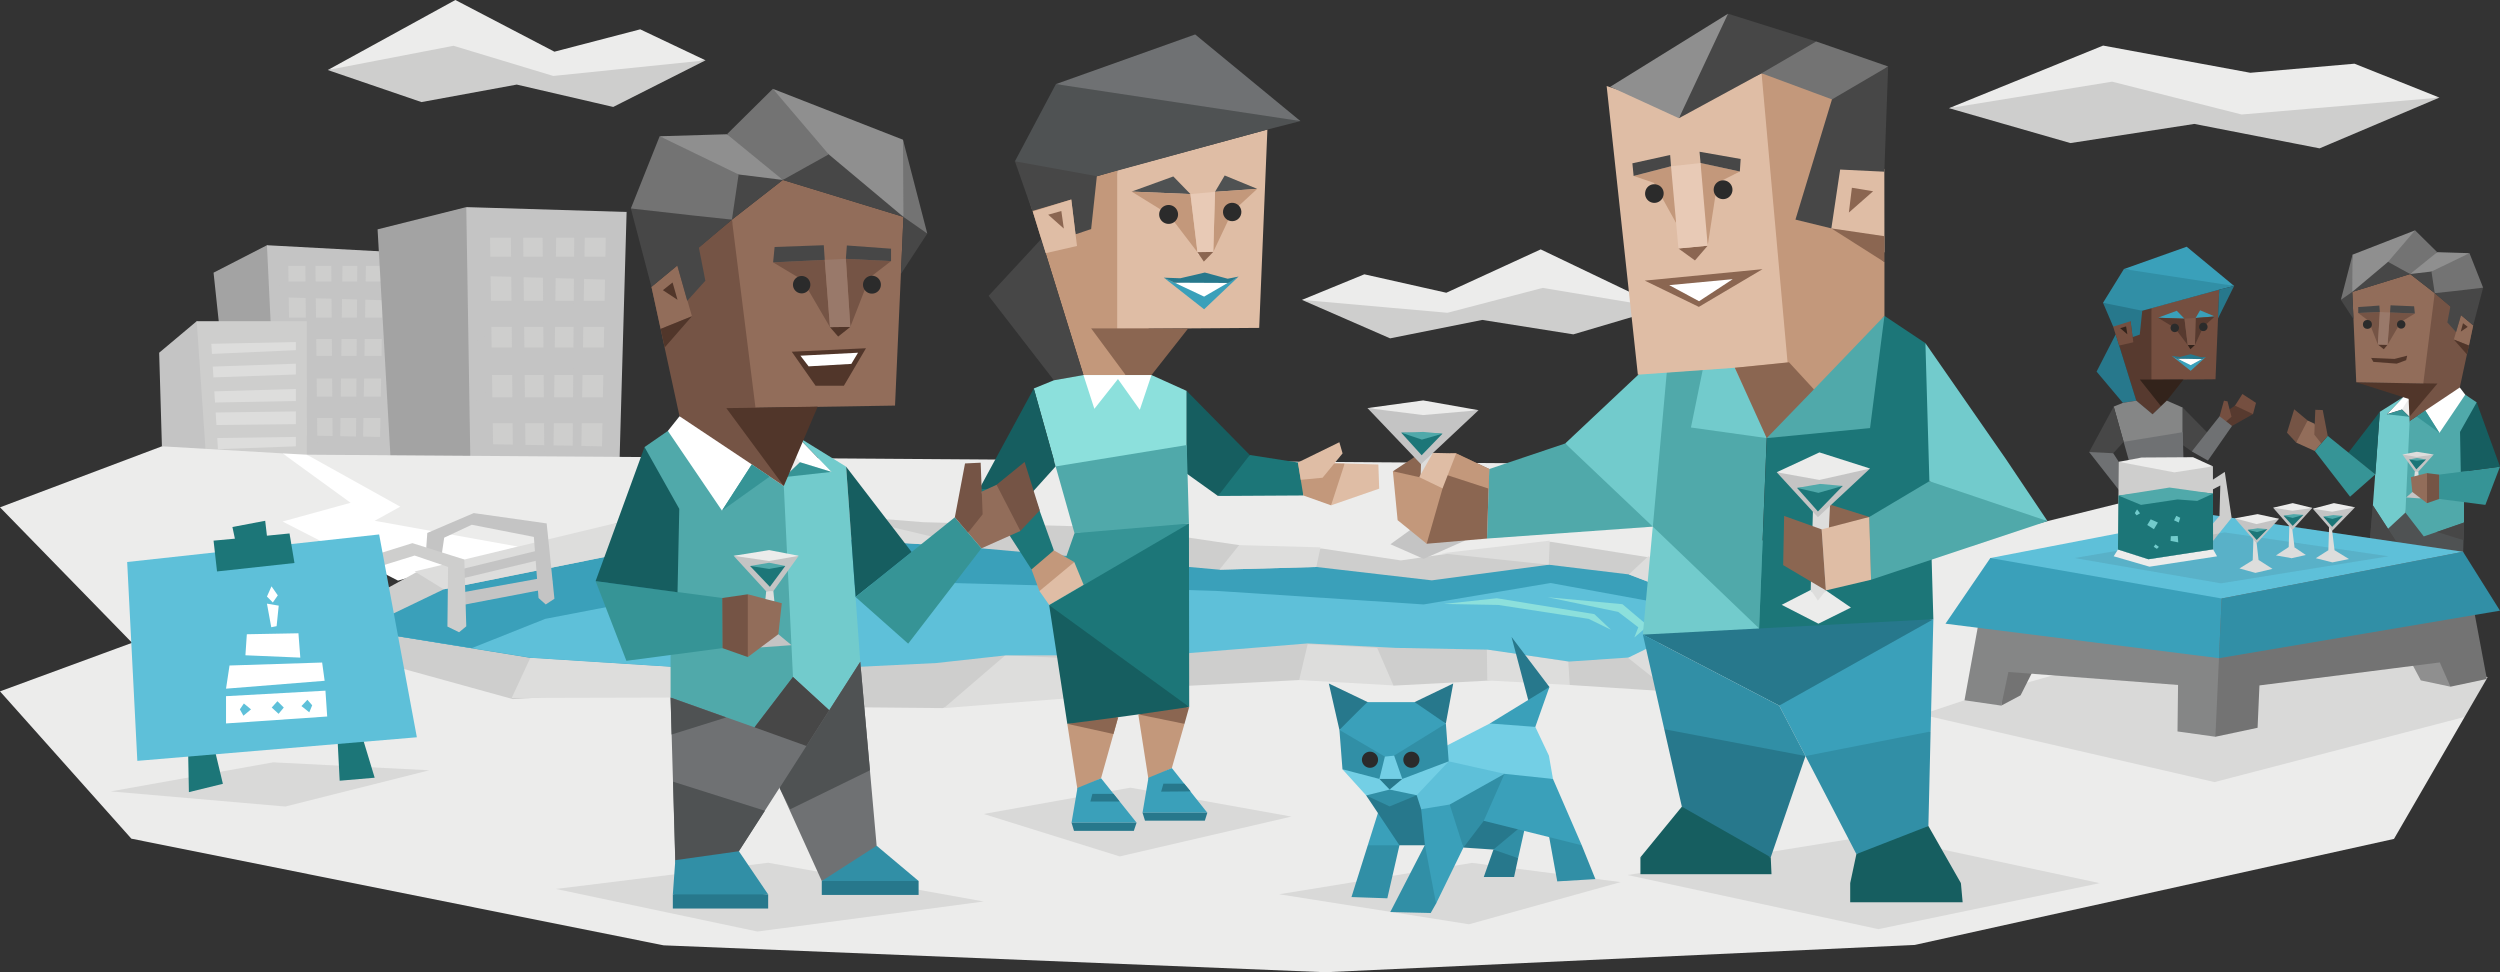 <svg xmlns="http://www.w3.org/2000/svg" viewBox="0 0 900 350"><rect x="0" y="0" width="900" height="350" fill="#333333" stroke="none"/><defs><style>.cls-1{fill:#a3a3a3;}.cls-2{fill:#c4c4c4;}.cls-3{fill:#cececd;}.cls-4{fill:#dddddc;}.cls-5{fill:#ececeb;}.cls-6{fill:#fff;}.cls-7{fill:#3aa0ba;}.cls-8{fill:#5ec0d9;}.cls-9{fill:#8ce0dc;}.cls-10,.cls-16{fill:#2b2b2b;}.cls-10{opacity:0.1;}.cls-11{fill:#737373;}.cls-12{fill:#8f8f8f;}.cls-13{fill:#27788c;}.cls-14{fill:#318fa6;}.cls-15{fill:#73cfe5;}.cls-17{fill:#1c7678;}.cls-18{fill:#754f40;}.cls-19{fill:#573a2f;}.cls-20{fill:#369496;}.cls-21{fill:#7f5a4b;}.cls-22{fill:#33231b;}.cls-23{fill:#858686;}.cls-24{fill:#474747;}.cls-25{fill:#165e60;}.cls-26{fill:#6f7173;}.cls-27{fill:#c3987b;}.cls-28{fill:#8b6651;}.cls-29{fill:#926d5a;}.cls-30{fill:#101210;}.cls-31{fill:#4f5253;}.cls-32{fill:#50a9aa;}.cls-33{fill:#755445;}.cls-34{fill:#51362a;}.cls-35{fill:#99796a;}.cls-36{fill:#72cbcc;}.cls-37{fill:#dfbda5;}.cls-38{fill:#e8cab6;}</style></defs><title>sentinels_Consul_ESFJ_introduction</title><g id="illustration_copy" data-name="illustration copy"><g id="building_copy" data-name="building copy"><polygon class="cls-1" points="110.46 99.27 96.1 88.28 76.88 98.16 84.71 171.75 124.08 160.94 110.46 99.27"/><polygon class="cls-2" points="96.1 88.28 100.01 169.88 144.09 171.75 149 91.14 96.1 88.28"/><polygon class="cls-3" points="103.78 95.72 137.92 95.72 136.83 157.3 104.66 156.67 103.78 95.72"/><polygon class="cls-2" points="100.56 101.33 141.07 101.33 141.07 108.18 101.24 107.03 101.52 114.35 139.56 114.35 139.16 122.05 102.34 122.05 102.06 128.13 139.56 128.13 138.74 136.24 102.61 136.24 102.47 142.81 139.16 142.81 137.92 150.47 99.73 150.47 100.56 101.33"/><path class="cls-2" d="M109.9,92.75l.61,66.63h3.74l-.72-66.67h5.71l.51,66.67,2.72-.56.85-65.29h5.32l-.49,65.85s2.54.42,2.54,0,1.11-67.63,1.11-67.63l-21.9-1.36Z"/><polygon class="cls-1" points="186.45 102.49 167.86 74.56 135.93 82.57 140.94 170.97 176.42 174.52 186.45 102.49"/><polygon class="cls-2" points="169.49 175.95 167.86 74.56 225.58 76.31 222.82 173.36 169.49 175.95"/><polygon class="cls-2" points="90.36 133.66 70.82 115.63 57.3 126.98 58.29 160.67 83.68 178.72 90.36 133.66"/><polygon class="cls-3" points="67.67 171.75 73.97 161.59 70.82 115.63 110.46 115.63 110.46 163.69 67.67 171.75"/><polygon class="cls-3" points="176.42 85.58 218.07 85.58 216.73 160.68 177.5 159.92 176.42 85.58"/><polygon class="cls-2" points="172.49 92.42 221.91 92.42 221.91 100.77 173.33 99.36 173.66 108.3 220.07 108.3 219.57 117.68 174.66 117.68 174.33 125.1 220.07 125.1 219.07 134.99 175 134.99 174.83 143.01 219.57 143.01 218.07 152.35 171.49 152.35 172.49 92.42"/><path class="cls-2" d="M183.89,82l.75,81.27h4.55l-.88-81.32h7l.63,81.32,3.31-.68,1-79.63h6.49l-.59,80.31s3.1.51,3.1,0,1.35-82.48,1.35-82.48l-26.71-1.67Z"/><polygon class="cls-4" points="76.08 123.77 106.51 123.13 106.51 160.68 78.46 161.7 76.08 123.77"/><polygon class="cls-3" points="73.83 127.52 107.38 126.02 107.38 130.9 75.08 132.03 75.45 135.91 107.38 134.78 107.38 140 76.08 140.92 76.08 144.93 107.38 144.34 107.38 148.1 76.88 148.51 76.88 153.02 106.88 152.69 107.38 157.28 75.87 157.72 73.33 127.27 73.83 127.52"/></g><g id="background_copy" data-name="background copy"><polygon class="cls-5" points="47.29 301.92 238.9 340.32 477.11 350 689.31 340.18 861.83 302.01 895.53 243.83 842.71 224.53 804.58 226.54 763.7 181 724.46 190.74 484.1 229.62 214.68 235.34 199.84 235.34 122.54 233.55 47.55 231.41 0 248.89 47.29 301.92"/><polygon class="cls-5" points="129.25 180.17 110.46 163.69 629.83 167.38 622.5 211.08 223.63 187.84 187.7 199.64 130.14 189.72 129.25 180.17"/><polygon class="cls-5" points="0 182.64 47.55 231.41 75.27 211.88 115.84 194.54 128.53 186.32 133.43 182.74 101.72 163.22 58.29 160.67 0 182.64"/><g id="_2178683808064" data-name=" 2178683808064"><polygon class="cls-3" points="117.99 25.21 151.72 36.75 186.03 30.45 220.76 38.5 253.99 21.72 198.41 22.56 162.68 12.46 117.99 25.21"/><polygon class="cls-5" points="117.99 25.21 163.26 16.48 199.17 27.34 253.99 21.72 230.47 10.56 199.59 18.61 163.93 0 117.99 25.21"/></g><g id="_2178683808064-2" data-name=" 2178683808064"><polygon class="cls-3" points="598.63 110.84 566.4 120.37 533.62 115.17 500.44 121.81 468.7 107.96 521.79 108.65 555.93 100.31 598.63 110.84"/><polygon class="cls-5" points="598.63 110.84 555.37 103.64 521.07 112.6 468.7 107.96 491.16 98.75 520.67 105.39 554.65 89.78 598.63 110.84"/></g><g id="_2178683808704" data-name=" 2178683808704"><polygon class="cls-3" points="701.64 38.94 745.35 51.51 789.96 44.61 835.05 53.41 878.19 35.13 805.93 36.05 759.62 25.03 701.64 38.94"/><polygon class="cls-5" points="701.64 38.94 760.35 29.4 806.99 41.22 878.19 35.13 847.62 22.93 810.12 26.2 757.12 16.41 701.64 38.94"/></g><polygon class="cls-6" points="101.72 163.22 126.22 181 101.72 187.75 143.28 209.02 186.45 196.78 134.88 187.48 144.09 182.4 110.46 163.69 101.72 163.22"/><polygon class="cls-3" points="114.72 225.34 122.67 234.55 184.6 251.68 241.23 248.33 262.63 254.21 339.27 254.92 384.62 243.28 415.82 247.51 467.69 244.82 496.23 241.85 501.65 246.83 535.44 245.04 558.96 241.66 565.1 246.59 601.41 248.97 625.8 227.26 628.97 213.63 593.76 200.68 558.28 195.05 519.31 199.6 504.3 201.75 475.79 197.46 447.97 199.07 446.08 196.24 404.82 190.13 392.76 189.59 332.34 187.99 302.05 185.57 224.02 188.25 149.66 206.13 114.72 225.34"/><polygon class="cls-7" points="618.12 226 614.1 227.61 591.97 231.72 564.44 234.63 539.54 227.04 502.79 226.26 471.07 224.65 420.95 224.22 357.91 228.33 336.46 229.34 270.64 241.91 190.92 236.82 135.86 227.88 129.25 226.81 159.73 212.15 232.3 197.58 292.53 193.29 353.31 197.4 438.99 205.09 473.87 204.11 515.43 208.93 557.52 203.3 586.39 206.79 609.09 215.46 618.12 226"/><polygon class="cls-4" points="223.63 187.84 149.27 205.72 159.73 212.15 232.3 197.58 223.63 187.84"/><polygon class="cls-4" points="190.92 236.82 184.21 251.27 241.43 251.12 262.24 253.8 270.64 241.91 190.92 236.82"/><polygon class="cls-4" points="361.89 235.92 339.78 254.92 387.63 251.12 415.42 247.09 418.01 238.51 361.89 235.92"/><polygon class="cls-4" points="470.76 231.9 467.69 244.82 501.63 246.75 495.78 233.24 470.76 231.9"/><polygon class="cls-4" points="564.58 238.16 535.27 233.78 535.42 244.96 565.1 246.59 564.58 238.16"/><polygon class="cls-4" points="603.1 228.46 585.8 236.6 601.41 248.97 636.53 229.76 603.1 228.46"/><polygon class="cls-4" points="593.36 200.26 586.39 206.79 609.09 215.46 628.58 213.22 593.36 200.26"/><path class="cls-4" d="M518.91,199.19l39-4.56-.36,8.67Z"/><polygon class="cls-4" points="446.08 196.24 438.99 205.09 473.87 204.11 475.39 197.05 446.08 196.24"/><polygon class="cls-8" points="614.4 227.61 603.1 228.46 586.29 236.71 564.89 238.16 535.57 233.87 502.5 233.24 470.78 231.63 418.1 235.92 362.19 235.92 337.08 238.69 270.94 241.91 191.22 236.82 136.17 227.88 165.3 215.81 203.38 208.13 240.2 205.09 286.59 211.08 336.7 209.74 387.22 211.08 438.78 212.78 512.51 217.6 558.18 209.88 605.28 218.5 614.4 227.61"/><polygon class="cls-7" points="169.82 233.33 196.28 222.79 220.95 218.05 242.04 214.47 288.33 205.54 285.47 198.03 281.72 197.76 239.89 205.09 204.59 204.82 199.39 206.65 197.98 214.12 193.6 210 165.8 215.64 161.47 215.55 135.86 227.88 169.82 233.33"/><polygon class="cls-2" points="199.59 215.55 196.46 217.6 193.87 215.28 192.19 193.29 169.82 188.91 159.91 193.56 158.65 202.14 153.25 200 153.83 191.86 170.54 184.71 196.8 188.43 199.59 215.55"/><path class="cls-2" d="M164.64,205.27l30.3-7.42.62,3.4L165,208.58l.62,4.82L195.56,208l.72,4.11-31.82,6.08Z"/><polygon class="cls-9" points="557.17 215.01 584.07 217.51 593.27 225.29 588.36 229.49 589.79 225.82 582.55 220.28 557.17 215.01"/><polygon class="cls-9" points="538.85 215.37 573.97 221.09 579.96 226.72 571.91 222.79 539.38 217.78 519.81 217.42 538.85 215.37"/><polygon class="cls-3" points="167.86 225.47 167.15 201.42 148.47 195.53 130.14 201.25 131.4 212.6 136.4 212.15 135.69 204.2 149.27 200 161.31 204.1 161.07 225.56 165.27 227.61 167.86 225.47"/><polygon class="cls-10" points="895.27 244.42 835.56 222.92 760.94 236.95 707.22 252.1 691.78 257.23 797.21 281.55 887.36 258.07 895.27 244.42"/><polygon class="cls-11" points="722.08 218.9 720.45 254.02 727.42 250.31 735.76 233.78 722.08 218.9"/><polygon class="cls-12" points="856.74 217.14 871.49 244.94 882.17 247.21 887.95 226.8 856.74 217.14"/><polygon class="cls-10" points="354.12 293.03 406.94 283.56 464.88 293.97 403.09 308.31 354.12 293.03"/><polygon class="cls-10" points="200.15 320.02 276.52 310.59 354.12 324.54 272.67 335.35 200.15 320.02"/><polygon class="cls-10" points="583.43 317.56 528.84 332.74 460.48 321.93 529.95 310.64 583.43 317.56"/><polygon class="cls-10" points="755.87 317.93 676.2 334.49 585.92 315.01 674.96 300.63 755.87 317.93"/><polygon class="cls-10" points="39.88 284.9 102.71 290.35 154.54 277.3 98.33 274.44 39.88 284.9"/></g><g id="cat_copy" data-name="cat copy"><path class="cls-13" d="M542.25,304.89c-.07.07-4.63,1-4.63,1l-3.46,9.82h10.91l1.45-6.73Z"/><polygon class="cls-14" points="536.98 299.12 537.62 305.85 546.52 308.94 549.34 296.31 536.98 299.12"/><polygon class="cls-13" points="551.8 294.03 537.62 305.85 526.83 305.12 524.35 294.49 547.07 289.63 551.8 294.03"/><polygon class="cls-14" points="556.7 295.85 560.61 317.3 574.34 316.48 569.43 304.3 556.7 295.85"/><polygon class="cls-14" points="548.07 288.17 534.16 295.49 526.83 305.12 516.04 288.17 552.71 267.49 548.07 288.17"/><polygon class="cls-7" points="541.62 272.04 541.62 278.58 534.16 295.49 569.43 304.3 559.07 280.42 541.62 272.04"/><polygon class="cls-13" points="551.61 257.49 557.79 247.31 544.16 229.32 551.61 257.49"/><polygon class="cls-7" points="543.62 269.49 536.34 260.45 557.79 247.31 552.71 261.68 543.62 269.49"/><polygon class="cls-15" points="521.53 280.42 516.89 270.44 536.34 260.45 552.71 261.68 557.61 272.04 559.07 280.42 541.62 278.58 521.53 280.42"/><polyline class="cls-8" points="520.51 299.12 521.89 289.63 541.62 278.58 521.53 274.08 499.26 276.4 503.26 292.4 519.62 299.12"/><polygon class="cls-14" points="505.26 296.67 503.8 304.3 499.44 323.39 486.53 322.94 492.4 304.3 505.26 296.67"/><polygon class="cls-7" points="505.26 296.67 503.8 304.3 492.4 304.3 496.58 291.03 505.26 296.67"/><polygon class="cls-13" points="518.71 300.67 512.98 304.3 503.8 304.3 491.81 286.35 505.26 282.33 510.01 286.28 511.62 291.31 518.71 300.67"/><polygon class="cls-14" points="519.62 302.2 512.98 304.14 500.5 328.33 515.06 328.68 516.98 325.3 519.62 302.2"/><polygon class="cls-14" points="493.2 281.85 491.81 286.35 500.26 290.31 510.01 286.28 503.33 278.58 493.2 281.85"/><polygon class="cls-15" points="487.78 273.5 483.29 276.94 491.81 286.35 500.26 284.24 510.01 286.28 521.53 274.08 487.78 273.5"/><polygon class="cls-14" points="491.87 262.77 482.19 262.77 483.29 276.94 496.58 280.42 500.39 278.1 504.83 280.42 521.53 274.08 520.51 260.45 491.87 262.77"/><polygon class="cls-13" points="508.92 255.88 509.26 252.75 523.16 246.06 520.51 260.45 508.92 255.88"/><polygon class="cls-13" points="496.58 256.83 492.35 252.75 478.38 246.06 482.19 262.77 496.58 256.83"/><path class="cls-7" d="M500.26,274.08l-1.71-1.7-16.36-9.61s9.89-10,10.16-10h16.91l11.25,7.71L501.9,272Z"/><polygon class="cls-15" points="498.56 272.38 496.58 280.42 500.19 281.85 504.83 280.42 501.89 272.04 498.56 272.38"/><polygon class="cls-13" points="496.58 280.42 504.83 280.42 500.26 284.24 496.58 280.42"/><path class="cls-16" d="M496.1,273.5a2.9,2.9,0,1,1-2.9-2.89A2.9,2.9,0,0,1,496.1,273.5Z"/><path class="cls-16" d="M511,273.5a2.9,2.9,0,1,1-2.9-2.89A2.9,2.9,0,0,1,511,273.5Z"/><polygon class="cls-7" points="511.62 291.31 512.98 304.3 516.98 325.3 526.83 305.12 521.89 289.63 511.62 291.31"/></g><g id="blue_board_copy" data-name="blue board copy"><g id="_2178676356528" data-name=" 2178676356528"><path class="cls-17" d="M121.47,265.33l.81,15.73,12.6-1.08-4.65-15.37Zm-53.8,2.32L68,285.17l12.24-3-3.66-15.28Z"/><polygon class="cls-8" points="45.78 202.32 136.49 192.4 150.07 265.42 49.44 273.91 45.78 202.32"/><polygon class="cls-17" points="76.88 194.63 84.56 193.92 83.67 189.72 95.47 187.48 96.09 192.85 104.23 192.04 106.01 202.68 78.13 205.72 76.88 194.63"/><polygon class="cls-6" points="115.97 238.51 82.63 239.58 81.37 247.92 116.87 245.08 115.97 238.51"/><polygon class="cls-6" points="107.44 227.98 88.86 228.33 88.35 235.9 108.11 236.74 107.44 227.98"/><polygon class="cls-6" points="97.65 225.8 96.1 217.31 100.34 218.03 99.58 225.42 97.65 225.8"/><polygon class="cls-6" points="97.74 211.08 96.1 214.76 98.22 216.9 100.01 214.33 97.74 211.08"/><polygon class="cls-6" points="81.37 250.62 117.16 248.64 117.79 257.94 81.37 260.44 81.37 250.62"/><polygon class="cls-8" points="87.79 253.25 86.35 255.37 87.63 257.66 90.36 255.37 87.79 253.25"/><polygon class="cls-8" points="99.87 252.44 97.82 254.71 100.29 256.98 102.16 254.71 99.87 252.44"/><polyline class="cls-8" points="110.66 251.92 108.52 254.18 111.34 256.44 112.39 253.9"/></g></g><g id="_2_characters_and_the_table_copy" data-name="2 characters and the table copy"><path class="cls-18" d="M803.79,148.72a24,24,0,0,1,.79-2.7c.33-.41,2.68-4.18,2.68-4.18l4.9,3.19-1.08,4.05Z"/><g id="_2178683810560" data-name=" 2178683810560"><polygon class="cls-19" points="799.05 149.86 798.07 154.01 803.53 153.34 811.08 149.08 804.58 146.02 799.05 149.86"/><path class="cls-18" d="M800.62,144.23l-1.57,5.63a22.78,22.78,0,0,0,1.57,2.49c.16,0,2.73-2.33,2.73-2.33l-1.45-5.53Z"/><polygon class="cls-20" points="786.14 168.36 777.65 180.6 763.44 181.59 767.55 169.88 777.92 168 786.14 168.36"/><polygon class="cls-19" points="760.04 115.18 769.07 144.23 774.92 149.14 780.06 144.23 774.52 110.89 760.04 115.18"/><polygon class="cls-18" points="798.92 104.28 797.58 136.54 774.52 136.72 774.52 110.89 798.92 104.28"/><polygon class="cls-7" points="783.64 111.87 786.41 114.73 776.84 114.38 783.64 111.87"/><polygon class="cls-7" points="790.43 114.47 792.04 111.7 797.31 113.93 790.43 114.47"/><polygon class="cls-19" points="776.84 114.38 782.92 118.04 787.57 124.21 786.41 114.73 776.84 114.38"/><polygon class="cls-19" points="790.43 114.47 790.16 124.21 793.2 117.68 797.31 113.93 790.43 114.47"/><polygon class="cls-21" points="786.41 114.73 790.43 114.47 790.16 124.21 787.66 124.74 786.41 114.73"/><polygon class="cls-22" points="787.57 124.21 788.55 125.73 790.16 124.21 787.57 124.21"/><polygon class="cls-6" points="783.94 129.12 788.4 131.89 792.93 129.26 788.76 128.85 783.94 129.12"/><polygon class="cls-7" points="781.84 128.12 788.64 133.5 794.15 128.47 788.64 131.45 781.84 128.12"/><polygon class="cls-13" points="783.82 129.12 792.63 129.29 794.15 128.47 792.39 128.59 788.64 127.51 784.8 128.5 781.84 128.12 783.82 129.12"/><polygon class="cls-14" points="798.92 104.28 804.28 102.94 786.05 98.56 764.6 96.86 757.09 109.01 765.05 112.86 771.21 111.87 798.92 104.28"/><polygon class="cls-13" points="760.76 117.59 757.09 109.01 771.21 111.87 770.32 120.45 767.73 121.35 767.01 115.63 764.6 118.94 760.76 117.59"/><polygon class="cls-13" points="754.77 133.77 764.24 145.03 769.07 144.23 761.65 120.36 754.77 133.77"/><polygon class="cls-7" points="764.6 96.86 787.21 88.82 804.28 102.94 764.6 96.86"/><path class="cls-16" d="M782.92,116.52A1.52,1.52,0,1,1,781.4,118,1.52,1.52,0,0,1,782.92,116.52Z"/><path class="cls-16" d="M793.2,116.16a1.52,1.52,0,1,1-1.52,1.52A1.52,1.52,0,0,1,793.2,116.16Z"/><polygon class="cls-22" points="786.05 136.63 770.32 136.63 777.96 146.24 780.06 144.23 786.05 136.63"/><polygon class="cls-23" points="769.07 144.23 764.24 145.03 760.94 146.37 764.51 159.06 772.55 161.66 785.78 160.22 785.78 146.73 780.06 144.23 774.92 149.14 769.07 144.23"/><polygon class="cls-24" points="785.78 146.73 796.06 157.19 789.05 162.52 785.78 160.22 785.78 146.73"/><polygon class="cls-24" points="760.94 146.37 764.51 159.06 760.76 163.17 757.9 164.34 752.09 162.73 760.94 146.37"/><polygon class="cls-25" points="763.44 181.59 766.39 200.89 772.38 201.07 774.7 199.82 777.92 199.37 782.12 199.55 786.23 198.21 775.33 184.98 763.44 181.59"/><path class="cls-20" d="M763.44,181.58l26.18,9.48Z"/><polygon class="cls-26" points="764.51 159.06 785.78 155.58 786.14 168.36 767.55 169.88 764.51 159.06"/><polygon class="cls-27" points="766.39 200.89 768.09 211.61 771.84 209.74 774.7 199.82 771.84 201.07 766.39 200.89"/><polygon class="cls-7" points="771.84 209.74 777.65 216.98 767.1 216.98 768.09 211.35 771.84 209.74"/><polygon class="cls-13" points="767.1 216.98 767.46 218.32 777.2 218.32 777.65 216.98 767.1 216.98"/><polygon class="cls-17" points="763.44 181.59 786.23 198.21 786.14 168.36 763.44 181.59"/><polygon class="cls-13" points="773.89 212.24 770.5 212.24 770.14 213.58 774.88 213.58 773.89 212.24"/><polygon class="cls-28" points="766.39 200.89 773.89 202.5 774.7 199.82 766.39 200.89"/><polygon class="cls-27" points="777.92 199.37 779.62 210 783.46 208.13 785.42 200.89 783.73 199.37 777.92 199.37"/><polygon class="cls-7" points="783.46 208.13 789.18 215.37 778.63 215.37 779.62 209.65 783.46 208.13"/><polygon class="cls-13" points="778.63 215.37 779.08 216.62 788.73 216.62 789.18 215.37 778.63 215.37"/><polygon class="cls-13" points="785.42 210.63 782.03 210.63 781.67 211.88 786.41 211.88 785.42 210.63"/><polygon class="cls-28" points="777.92 199.37 785.42 200.89 786.23 198.21 777.92 199.37"/><polygon class="cls-26" points="760.76 163.17 765.11 169.88 763.44 177.23 752.09 162.73 760.76 163.17"/><polygon class="cls-18" points="762.9 124.39 768 123.22 767.01 115.63 760.76 117.59 762.9 124.39"/><polygon class="cls-22" points="765.85 120.36 765.4 117.5 763.26 118.13 765.85 120.36"/><polygon class="cls-29" points="833.33 162.37 826.63 159.33 827.16 154.15 830.74 151.38 833.24 152.54 835.65 159.6 833.33 162.37"/><polygon class="cls-24" points="854.24 181.94 851.47 213.76 852.81 217.42 860.94 219.84 868.27 203.75 866.58 193.38 854.24 181.94"/><polygon class="cls-30" points="860.94 219.84 860.94 222.25 844.23 222.25 844.23 219.84 856.3 218.85 860.94 219.84"/><polygon class="cls-31" points="887.04 188.11 886.24 216.71 875.24 214.65 854.24 181.94 866.04 181.5 887.04 188.11"/><polygon class="cls-32" points="887.49 142.08 880.07 143.16 867.47 151.56 863.36 165.68 865.95 184.53 872.56 193.11 887.04 188.11 887.04 180.78 890.08 159.6 891.6 144.85 887.49 142.08"/><polygon class="cls-33" points="872.29 138.78 871.04 126.35 876.5 105.53 890.35 117.15 885.52 139.49 877.12 147.89 873.1 147.8 867.47 151.56 867.38 150.04 866.49 147.18 867.11 143.6 872.29 138.78"/><polygon class="cls-34" points="877.48 138.08 867.38 150.04 865.32 143.51 865.14 142.98 848.25 137.61 877.48 138.08"/><polygon class="cls-29" points="846.82 105.08 867.65 98.65 876.5 105.53 872.38 138.06 848.25 137.61 846.82 105.08"/><polygon class="cls-33" points="860.41 112.5 869.35 112.86 864.34 115.9 859.51 124.12 860.41 112.5"/><polygon class="cls-33" points="856.74 112.32 848.97 112.68 852.72 115.54 856.03 124.03 856.74 112.32"/><polygon class="cls-24" points="869.08 110.27 869.35 112.86 860.41 112.5 860.59 109.91 869.08 110.27"/><polygon class="cls-24" points="848.97 110.53 856.57 110 856.74 112.32 848.97 112.68 848.97 110.53"/><polygon class="cls-34" points="859.51 124.12 856.03 124.03 858.17 125.73 859.51 124.12"/><polygon class="cls-34" points="866.58 128.05 862.02 129.21 853.62 128.85 854.42 130.28 862.82 130.91 866.22 129.66 866.58 128.05"/><polygon class="cls-29" points="885.97 113.48 890.35 117.15 888.83 124.39 883.38 122.24 885.97 113.48"/><polygon class="cls-34" points="888.38 117.68 886.68 116.34 885.88 119.38 888.38 117.68"/><polygon class="cls-34" points="883.38 122.24 888.11 127.6 888.83 124.39 883.38 122.24"/><polygon class="cls-35" points="860.41 112.5 856.74 112.32 856.03 124.03 859.51 124.12 860.41 112.5"/><polygon class="cls-24" points="884.18 119.56 881.05 116.08 882.13 110.36 876.5 105.53 886.95 102.22 893.92 103.56 890.35 117.15 885.97 113.48 884.18 119.56"/><polygon class="cls-24" points="876.5 105.53 877.92 101.33 875.33 97.75 873.01 96.59 867.65 98.65 876.5 105.53"/><polygon class="cls-11" points="893.92 103.56 889.01 91.14 878.28 94.72 875.33 97.75 876.5 105.53 883.29 104.81 893.92 103.56"/><polygon class="cls-12" points="889.01 91.14 877.39 90.78 870.6 94.09 867.65 98.65 875.33 97.75 889.01 91.14"/><polygon class="cls-11" points="867.65 98.65 861.03 97.31 859.69 94.27 860.23 90.87 869.43 82.92 877.39 90.78 867.65 98.65"/><polygon class="cls-24" points="867.65 98.65 846.82 105.08 854.6 96.77 859.69 94.27 867.65 98.65"/><polygon class="cls-12" points="846.82 105.08 846.02 102.85 846.91 91.68 869.43 82.92 859.69 94.27 846.82 105.08"/><polygon class="cls-11" points="846.82 105.08 845.22 107.85 842.71 107.94 846.91 91.68 846.82 105.08"/><polygon class="cls-24" points="842.71 107.94 847.27 114.91 846.82 105.08 842.71 107.94"/><polygon class="cls-6" points="885.52 139.49 887.49 142.08 878.19 155.85 873.1 147.8 885.52 139.49"/><polygon class="cls-6" points="867.11 143.6 866.31 146.82 864.7 147.44 859.25 149.14 865.14 142.98 867.11 143.6"/><polygon class="cls-5" points="864.7 147.44 867.38 150.04 867.11 143.6 864.7 147.44"/><polygon class="cls-20" points="878.19 155.85 869.97 149.95 873.1 147.8 878.19 155.85"/><polygon class="cls-20" points="867.38 150.04 862.55 150.84 859.25 149.14 864.7 147.44 867.38 150.04"/><polygon class="cls-36" points="865.95 184.53 859.69 190.34 854.24 181.94 856.74 148.25 865.14 142.98 859.25 149.14 867.38 150.04 867.47 151.56 865.95 184.53"/><polygon class="cls-25" points="856.74 148.25 855.13 170.77 845.39 163 856.74 148.25"/><polygon class="cls-20" points="900 168 878.1 170.86 878.1 179.62 894.73 181.76 900 168"/><polygon class="cls-25" points="891.6 144.85 885.61 155.49 885.88 169.88 900 168 891.6 144.85"/><polygon class="cls-16" points="860.94 219.84 844.23 219.84 851.47 213.76 860.94 219.84"/><polygon class="cls-24" points="875.24 214.65 870.77 207.68 886.68 202.68 886.06 224.75 875.24 214.65"/><polygon class="cls-24" points="868.27 203.75 866.4 207.41 852.63 200.71 854.24 181.94 868.27 203.75"/><polygon class="cls-24" points="886.86 194.46 877.3 191.5 887.04 188.11 886.86 194.46"/><polygon class="cls-33" points="878.1 179.62 873.72 181.14 872.74 176.04 873.72 170.32 878.1 170.86 878.1 179.62"/><polygon class="cls-29" points="873.72 181.14 871.49 179.44 868.81 178.28 868.45 177.12 867.91 171.75 873.72 170.32 873.72 181.14"/><polygon class="cls-2" points="876.14 163.62 870.6 169.79 869.79 169.97 869.35 169.7 864.88 163.62 876.14 163.62"/><polygon class="cls-4" points="876.14 163.62 870.06 162.64 864.88 163.62 870.06 164.51 876.14 163.62"/><polygon class="cls-17" points="873.37 165.41 869.88 168.98 867.29 165.41 873.37 165.41"/><polygon class="cls-32" points="873.37 165.41 870.06 164.87 867.29 165.41 870.06 165.85 873.37 165.41"/><polygon class="cls-4" points="870.6 169.79 870.69 171.04 869.17 171.49 869.35 169.7 870.6 169.79"/><polygon class="cls-2" points="868.45 177.12 866.22 179.08 871.49 179.44 868.45 177.12"/><polygon class="cls-20" points="855.13 170.77 846.02 178.81 833.33 162.37 837.98 156.92 855.13 170.77"/><polygon class="cls-33" points="837.98 156.92 836.19 147.62 833.51 147.53 833.15 156.47 835.65 159.6 837.98 156.92"/><polygon class="cls-33" points="826.63 159.33 823.32 155.76 825.91 147.35 830.74 151.38 826.63 159.33"/><path class="cls-16" d="M864.43,115.27a1.52,1.52,0,1,1-1.52,1.52A1.52,1.52,0,0,1,864.43,115.27Z"/><circle class="cls-16" cx="852.27" cy="116.79" r="1.61"/><polygon class="cls-23" points="716.52 200.89 800.89 206.14 810.45 223.5 807.14 256.57 797.54 265.23 783.9 263.32 784.1 246.59 723.03 241.91 720.45 254.02 707.22 252.1 716.52 200.89"/><polygon class="cls-7" points="716.52 200.89 800.89 206.14 810.45 223.5 807.14 256.57 798.82 236.95 700.37 224.53 716.52 200.89"/><polygon class="cls-8" points="886.68 198.63 796.67 185.43 716.52 200.89 799.8 215.46 842.62 226.54 886.68 198.63"/><polygon class="cls-11" points="799.8 215.46 886.68 198.63 895.27 244.42 882.17 247.21 878.33 238.47 813.4 246.75 812.73 262 797.54 265.23 799.8 215.46"/><polygon class="cls-14" points="799.8 215.46 886.68 198.63 900 219.84 798.82 236.95 799.8 215.46"/><path class="cls-3" d="M796,173.09l-.54,3.68,3.85-2-.3,11-2.74,3.14-1.49,3.17,1.92,2.64,6.68-8.31-2.46-16.53Z"/><polygon class="cls-10" points="746.82 200.89 799.54 210 859.87 200.26 800.89 191.67 746.82 200.89"/><polygon class="cls-5" points="796.71 197.76 773.41 201.33 762.46 197.82 760.93 200.26 773.82 204.01 798.14 200.28 796.71 197.76"/><polygon class="cls-3" points="796.71 197.76 773.41 201.33 762.46 197.82 762.76 166.26 796.65 167.88 796.71 197.76"/><polygon class="cls-17" points="773.41 201.33 796.71 197.76 796.67 177.64 781.12 176.47 762.64 178.41 762.46 197.82 773.41 201.33"/><polygon class="cls-5" points="762.76 166.26 782.76 170.05 796.65 167.88 789.49 164.59 770.99 164.71 762.76 166.26"/><polygon class="cls-32" points="762.64 178.41 770.76 181.76 783.91 179.8 791 180.33 796.67 177.71 781.03 175.51 762.64 178.41"/><polygon class="cls-36" points="784.35 188.11 782.65 187.31 783.46 185.7 784.89 186.41 784.35 188.11"/><polygon class="cls-36" points="774.25 186.95 776.84 188.11 775.41 190.52 773 189 774.25 186.95"/><polygon class="cls-36" points="769.34 183.37 770.41 184.8 769.16 185.52 768.53 184.71 769.34 183.37"/><polygon class="cls-36" points="781.49 193.03 781.4 194.72 784.17 195.26 783.99 192.94 781.49 193.03"/><polygon class="cls-36" points="775.95 195.97 775.33 196.87 776.49 197.58 777.2 196.87 775.95 195.97"/><path class="cls-4" d="M824.21,188.17l-.36,11.27L825,201l1.34-1.44-1.08-8.76Z"/><polygon class="cls-2" points="825.28 190.75 818.31 182.78 832.44 182.85 825.28 190.75"/><polygon class="cls-5" points="832.44 182.85 825.28 183.86 818.31 182.78 825.38 181.12 832.44 182.85"/><polygon class="cls-4" points="823.93 196.94 825.02 198.2 826.07 197.07 830.1 199.8 825.02 200.94 819.34 199.95 823.93 196.94"/><polygon class="cls-17" points="825.37 189.32 822.07 185.66 829.22 185.37 825.37 189.32"/><polygon class="cls-32" points="822.07 185.66 825.73 185.08 829.22 185.37 825.37 186.45 822.07 185.66"/><path class="cls-4" d="M838.51,188.52l-.36,11.27,1.17,1.51,1.34-1.44-1.08-8.75Z"/><polygon class="cls-2" points="839.58 191.1 832.61 183.14 847.81 182.63 839.58 191.1"/><polygon class="cls-5" points="847.81 182.63 839.58 184.21 832.61 183.14 840.21 181.12 847.81 182.63"/><polygon class="cls-4" points="838.21 198.07 839.48 198.94 840.44 198.07 845.62 201.25 839.65 202.46 833.68 200.95 838.21 198.07"/><polygon class="cls-17" points="839.58 189.67 836.37 186.01 843.43 185.72 839.58 189.67"/><polygon class="cls-32" points="836.37 186.01 839.94 185.43 843.43 185.72 839.67 186.8 836.37 186.01"/><path class="cls-4" d="M811.25,193l-.35,11.27,1.25,1.5,1.25-1.43-1-8.76Z"/><polygon class="cls-2" points="812.41 195.56 804.56 186.59 820.45 186.77 812.41 195.56"/><polygon class="cls-5" points="820.45 186.77 812.33 188.67 804.56 186.59 812.73 185.08 820.45 186.77"/><polygon class="cls-4" points="810.98 201.69 812.15 202.53 813.09 201.57 818.09 204.79 811.95 206.24 806.2 204.64 810.98 201.69"/><polygon class="cls-17" points="812.41 194.41 809.2 190.75 816.26 190.47 812.41 194.41"/><polygon class="cls-32" points="809.2 190.75 812.77 190.18 816.26 190.47 812.5 191.54 809.2 190.75"/><polygon class="cls-13" points="804.28 102.94 798.47 114.64 798.92 104.28 804.28 102.94"/><polygon class="cls-26" points="803.53 153.34 799.05 149.86 789.05 162.52 794.85 165.81 803.53 153.34"/></g></g><g id="character_3_copy" data-name="character 3 copy"><g id="_2178679396688" data-name=" 2178679396688"><polygon class="cls-20" points="428.02 188.47 409.17 215.64 377.71 217.87 386.82 191.95 409.7 187.66 428.02 188.47"/><polygon class="cls-17" points="469.2 178.37 471.15 167.11 449.92 163.8 443.48 168 438.48 178.55 469.2 178.37"/><polygon class="cls-27" points="467.25 166.5 469.2 178.37 479.18 181.92 485.07 176.29 484.1 166.84 467.25 166.5"/><polygon class="cls-37" points="483.33 163.22 482.17 159.2 467.25 166.5 468.27 172.74 476.13 171.98 483.33 163.22"/><polygon class="cls-37" points="479.18 181.92 484.1 166.84 496.21 167.22 496.51 175.91 479.18 181.92"/><polygon class="cls-27" points="370.11 70.76 390.04 135.02 405.23 135.02 413.55 118.31 402.19 61.29 370.11 70.76"/><polygon class="cls-37" points="456.26 46.63 453.31 118.04 402.19 118.4 402.19 61.29 456.26 46.63"/><polygon class="cls-31" points="422.39 63.52 428.56 69.87 407.38 68.97 422.39 63.52"/><polygon class="cls-31" points="437.41 69.06 440.89 63.17 452.6 67.99 437.41 69.06"/><polygon class="cls-27" points="407.38 68.97 420.69 77.2 431.06 90.78 428.56 69.87 407.38 68.97"/><polygon class="cls-27" points="437.41 69.06 436.78 90.69 443.57 76.3 452.6 67.99 437.41 69.06"/><polygon class="cls-38" points="428.56 69.87 437.41 69.06 436.78 90.69 431.24 91.86 428.56 69.87"/><polygon class="cls-28" points="431.06 90.78 433.38 94.18 436.78 90.69 431.06 90.78"/><polygon class="cls-6" points="423.11 101.78 432.94 107.85 442.14 101.86 433.65 101.06 423.11 101.78"/><polygon class="cls-7" points="418.97 99.96 433.48 111.34 445.89 99.57 433.48 106.78 418.97 99.96"/><polygon class="cls-13" points="422.82 101.77 442.14 101.86 445.89 99.57 441.96 100.34 433.74 98.11 424.9 100.17 418.97 99.96 422.82 101.77"/><polygon class="cls-31" points="456.26 46.63 468.15 43.59 427.75 34.03 380.12 30.28 365.37 58.07 375.83 64.69 394.87 63.43 456.26 46.63"/><polygon class="cls-24" points="365.37 58.07 394.87 63.43 392.81 82.47 387.18 84.35 385.66 71.83 371.63 75.95 365.37 58.07"/><polygon class="cls-24" points="374.85 86.05 355.9 106.51 379.4 136.9 390.04 135.02 374.85 86.05"/><polygon class="cls-26" points="380.12 30.28 430.26 12.4 468.15 43.59 380.12 30.28"/><path class="cls-16" d="M420.69,73.8a3.4,3.4,0,1,1-3.39,3.4A3.4,3.4,0,0,1,420.69,73.8Z"/><circle class="cls-16" cx="443.57" cy="76.3" r="3.31" transform="translate(297.2 501.93) rotate(-80.78)"/><polygon class="cls-28" points="427.75 118.22 392.81 118.22 405.23 135.02 414.53 135.02 427.75 118.22"/><polygon class="cls-9" points="390.04 135.02 379.4 136.9 372.17 139.85 380.03 167.91 397.73 173.63 427.22 170.5 427.22 140.74 414.53 135.02 390.04 135.02"/><polygon class="cls-6" points="390.04 135.02 393.97 147.18 402.46 136.45 410.33 147.53 414.53 135.02 390.04 135.02"/><polygon class="cls-25" points="427.22 140.74 449.92 163.8 438.48 178.55 427.22 170.5 427.22 140.74"/><polygon class="cls-25" points="372.17 139.85 380.03 167.91 371.81 177.03 365.46 179.62 352.59 175.95 372.17 139.85"/><polygon class="cls-25" points="377.71 217.87 384.23 260.59 397.37 260.86 402.55 258.18 409.79 257.19 418.91 257.55 428.11 254.51 403.98 225.29 377.71 217.87"/><polygon class="cls-32" points="380.03 167.91 427.22 160.22 428.02 188.47 386.82 191.95 380.03 167.91"/><polygon class="cls-27" points="384.23 260.59 387.89 284.27 396.38 280.16 402.55 258.18 396.38 260.86 384.23 260.59"/><polygon class="cls-7" points="396.38 280.16 409.17 296.16 385.75 296.16 387.89 283.65 396.38 280.16"/><polygon class="cls-13" points="385.75 296.16 386.64 299.11 408.18 299.11 409.17 296.16 385.75 296.16"/><polygon class="cls-17" points="377.71 217.87 428.11 254.51 428.02 188.47 377.71 217.87"/><polygon class="cls-13" points="400.85 285.79 393.26 285.79 392.54 288.56 403.09 288.56 400.85 285.79"/><polygon class="cls-28" points="384.23 260.59 400.85 264.25 402.55 258.18 384.23 260.59"/><polygon class="cls-27" points="409.79 257.19 413.45 280.61 421.86 276.5 426.41 260.59 422.48 257.19 409.79 257.19"/><polygon class="cls-7" points="421.86 276.5 434.64 292.59 411.31 292.59 413.45 279.98 421.86 276.5"/><polygon class="cls-13" points="411.31 292.59 412.2 295.45 433.74 295.45 434.64 292.59 411.31 292.59"/><polygon class="cls-13" points="426.32 282.13 418.82 282.13 418.01 284.99 428.65 284.9 426.32 282.13"/><polygon class="cls-28" points="409.79 257.19 426.41 260.59 428.11 254.51 409.79 257.19"/><polygon class="cls-17" points="371.81 177.03 379.39 198.12 377.56 204.15 371.34 205 352.59 175.95 371.81 177.03"/><polygon class="cls-27" points="371.34 205 374.2 212.78 379.39 211.47 386.74 202.35 379.39 198.12 371.34 205"/><polygon class="cls-37" points="374.2 212.78 377.71 217.77 390.1 210.52 386.74 202.35 374.2 212.78"/><polygon class="cls-37" points="376.45 91.14 387.72 88.55 385.66 71.83 371.81 76.13 376.45 91.14"/><polygon class="cls-28" points="382.98 82.29 382.08 75.95 377.35 77.29 382.98 82.29"/></g></g><g id="character_2_copy" data-name="character 2 copy"><g id="_2178676328496" data-name=" 2178676328496"><path class="cls-4" d="M353.31,197.4l-60.78-4.11,9.12-8.13Z"/><polygon class="cls-29" points="353.31 197.4 367.34 191.15 366.18 180.24 358.76 174.52 353.49 176.94 348.48 191.77 353.31 197.4"/><polygon class="cls-26" points="309.69 238.25 315.59 304.47 312.73 312.16 295.84 317.16 280.65 283.65 284.13 262.11 309.69 238.25"/><polygon class="cls-13" points="295.84 317.16 295.84 322.17 330.7 322.17 330.7 317.16 305.58 315.2 295.84 317.16"/><polygon class="cls-13" points="242.22 321.99 242.22 327.08 276.54 327.08 276.54 321.99 250.44 320.02 242.22 321.99"/><polygon class="cls-26" points="241.41 251.12 243.11 310.64 265.99 306.44 309.69 238.25 285.12 237.35 241.41 251.12"/><polygon class="cls-32" points="240.43 155.13 255.98 157.45 282.17 174.97 290.93 204.38 285.47 243.7 271.62 261.84 241.41 251.12 241.41 235.75 235.07 191.59 232.03 160.94 240.43 155.13"/><polygon class="cls-33" points="272.16 148.43 274.75 122.51 263.49 79.07 234.53 103.29 244.63 149.86 262.15 167.38 270.64 167.2 282.17 174.97 282.35 171.75 284.31 165.77 283.06 158.44 272.16 148.43"/><polygon class="cls-29" points="325.24 78.09 281.81 64.78 263.49 79.07 271.98 146.82 322.21 146.01 325.24 78.09"/><polygon class="cls-33" points="296.91 93.55 278.32 94.45 288.87 100.79 298.79 117.77 296.91 93.55"/><polygon class="cls-33" points="304.51 93.19 320.78 94 313 99.99 306.12 117.68 304.51 93.19"/><polygon class="cls-24" points="278.86 88.91 278.32 94.45 296.91 93.55 296.56 88.28 278.86 88.91"/><polygon class="cls-24" points="320.78 89.53 304.87 88.37 304.51 93.19 320.78 94 320.78 89.53"/><polygon class="cls-34" points="298.79 117.77 306.12 117.68 301.74 121.17 298.79 117.77"/><polygon class="cls-34" points="285.03 126.62 311.75 125.37 303.8 138.87 293.61 138.87 285.03 126.62"/><polygon class="cls-29" points="243.83 95.61 234.53 103.29 237.84 118.4 249.1 113.84 243.83 95.61"/><polygon class="cls-34" points="238.64 104.46 242.13 101.69 243.91 107.94 238.64 104.46"/><polygon class="cls-34" points="249.1 113.84 239.27 125.1 237.84 118.4 249.1 113.84"/><polygon class="cls-35" points="296.91 93.55 304.51 93.19 306.12 117.68 298.79 117.77 296.91 93.55"/><polygon class="cls-24" points="247.4 108.3 253.93 101.06 251.6 89.17 263.49 79.07 241.68 72.1 227.11 75.05 234.53 103.29 243.83 95.61 247.4 108.3"/><polygon class="cls-24" points="263.49 79.07 260.45 70.32 265.9 62.81 270.73 60.4 281.81 64.78 263.49 79.07"/><polygon class="cls-11" points="227.11 75.05 237.48 49.05 259.64 56.55 265.9 62.81 263.49 79.07 249.37 77.56 227.11 75.05"/><polygon class="cls-12" points="237.48 49.05 261.7 48.33 275.73 55.21 281.81 64.78 265.9 62.81 237.48 49.05"/><polygon class="cls-11" points="281.81 64.78 295.66 61.91 298.34 55.57 297.36 48.51 278.23 31.98 261.7 48.33 281.81 64.78"/><polygon class="cls-24" points="281.81 64.78 325.24 78.09 309.07 60.75 298.34 55.57 281.81 64.78"/><polygon class="cls-12" points="325.24 78.09 326.94 73.62 325.07 50.3 278.23 31.98 298.34 55.57 325.24 78.09"/><polygon class="cls-11" points="325.24 78.09 328.64 83.81 333.82 84.08 325.07 50.3 325.24 78.09"/><polygon class="cls-24" points="333.82 84.08 324.35 98.56 325.24 78.09 333.82 84.08"/><polygon class="cls-6" points="244.63 149.86 240.43 155.13 259.91 183.82 270.64 167.2 244.63 149.86"/><polygon class="cls-6" points="283.06 158.44 284.67 165.05 287.98 166.39 299.33 169.88 287.08 157.19 283.06 158.44"/><polygon class="cls-5" points="287.98 166.39 282.35 171.75 283.06 158.44 287.98 166.39"/><polygon class="cls-20" points="259.91 183.82 277.07 171.57 270.64 167.2 259.91 183.82"/><polygon class="cls-20" points="282.35 171.75 292.53 173.36 299.33 169.88 287.98 166.39 282.35 171.75"/><polygon class="cls-36" points="285.47 243.7 298.52 255.68 309.69 238.25 304.6 168 287.08 157.19 299.33 169.88 282.35 171.75 282.17 174.97 285.47 243.7"/><polygon class="cls-25" points="304.6 168 308 214.92 328.19 198.74 304.6 168"/><polygon class="cls-20" points="214.42 209.2 260 215.28 260.09 233.33 225.5 237.89 214.42 209.2"/><polygon class="cls-25" points="232.03 160.94 244.54 183.19 243.91 213.22 214.42 209.2 232.03 160.94"/><polygon class="cls-14" points="243.11 309.66 242.22 321.99 276.54 321.99 265.99 306.44 255.8 301.88 243.11 309.66"/><polygon class="cls-14" points="295.84 317.16 330.7 317.16 315.59 304.47 295.84 317.16"/><polygon class="cls-31" points="265.99 306.44 275.37 291.87 242.31 281.41 243.11 309.66 265.99 306.44"/><polygon class="cls-31" points="280.65 283.65 284.49 291.33 313.18 277.3 309.69 238.25 280.65 283.65"/><polygon class="cls-31" points="241.77 264.43 261.43 258.27 241.41 251.12 241.77 264.43"/><polygon class="cls-33" points="260.09 233.33 269.21 236.55 271.35 225.91 269.21 213.94 260 215.28 260.09 233.33"/><polygon class="cls-29" points="269.21 236.55 273.86 233.06 279.4 230.65 280.2 228.33 281.45 217.16 269.21 213.94 269.21 236.55"/><polygon class="cls-2" points="264.11 200.09 275.82 212.87 277.43 213.22 278.41 212.78 287.53 200.09 264.11 200.09"/><polygon class="cls-5" points="264.11 200.09 276.89 198.03 287.53 200.09 276.89 201.96 264.11 200.09"/><polygon class="cls-17" points="270.01 203.75 277.16 211.26 282.7 203.75 270.01 203.75"/><polygon class="cls-32" points="270.01 203.75 276.89 202.59 282.7 203.75 276.89 204.82 270.01 203.75"/><polygon class="cls-4" points="275.82 212.87 275.55 215.64 278.77 216.44 278.41 212.78 275.82 212.87"/><polygon class="cls-2" points="280.2 228.33 284.94 232.26 273.86 233.06 280.2 228.33"/><polygon class="cls-20" points="308 214.92 326.94 231.72 353.31 197.4 343.74 186.23 308 214.92"/><polygon class="cls-33" points="343.74 186.23 347.41 166.84 353.04 166.57 353.75 185.16 348.48 191.77 343.74 186.23"/><polygon class="cls-33" points="367.34 191.15 374.31 183.73 368.86 166.3 358.76 174.52 367.34 191.15"/><path class="cls-16" d="M288.6,99.36a3.13,3.13,0,1,1-3.13,3.13A3.13,3.13,0,0,1,288.6,99.36Z"/><path class="cls-16" d="M313.89,99.27a3.22,3.22,0,1,1-3.21,3.22A3.22,3.22,0,0,1,313.89,99.27Z"/><polygon class="cls-24" points="271.62 261.84 290.3 268.55 298.52 255.68 285.47 243.7 271.62 261.84"/><polygon class="cls-6" points="288.15 128.05 308.89 126.98 306.48 131 291.1 131.89 288.15 128.05"/><polygon class="cls-34" points="261.48 146.93 282.17 174.97 294.37 146.39 261.48 146.93"/></g></g><g id="character_1_copy" data-name="character 1 copy"><g id="_2178676363280" data-name=" 2178676363280"><polygon class="cls-28" points="518.29 169.07 511.18 163.22 501.44 169.66 513.64 179.99 518.29 169.07"/><polygon class="cls-25" points="666.07 317.93 666.07 324.81 706.55 324.81 705.93 317.93 680.81 313.46 666.07 317.93"/><polygon class="cls-25" points="590.55 308.63 590.55 314.71 637.74 314.71 637.47 308.63 614.5 304.79 590.55 308.63"/><path class="cls-4" d="M511.72,161.16l-.8,28.69,2.68,3.85,2.77-3.67-.54-27Z"/><polygon class="cls-2" points="511.55 167.11 492.29 146.91 532.28 147.67 511.55 167.11"/><polygon class="cls-17" points="511.79 163.89 504.42 155.75 519.3 156.12 511.79 163.89"/><polygon class="cls-32" points="504.42 155.75 512.41 155.49 519.3 156.12 511.88 158.26 504.42 155.75"/><polygon class="cls-5" points="532.28 147.67 512.28 149.42 492.29 146.91 512.35 144.15 532.28 147.67"/><polygon class="cls-2" points="510.83 188.51 513.51 192.36 516.28 188.69 527.63 194.5 512.52 201.2 500.55 195.93 510.83 188.51"/><path class="cls-27" d="M530.26,176.09,513.6,195.75l-10.46-8.49-1.7-17.6Z"/><path class="cls-36" d="M651.86,196.74,595,189.59l-3.58,38.87L638.78,237Z"/><polygon class="cls-13" points="649.98 272.17 629.51 256.26 599.13 262.51 605.47 290.4 615.75 302.02 637.47 308.63 649.98 272.17"/><polygon class="cls-32" points="654 111.92 600.91 124.43 582.33 168.22 595.02 189.59 633.27 226.23 636.4 148.29 654 111.92"/><polygon class="cls-17" points="678.4 113.71 664.9 139.36 636.4 148.29 632.91 235.43 696.01 222.92 694.58 173.23 702.98 158.04 693.15 123.54 678.4 113.71"/><polygon class="cls-28" points="654.72 183.15 655.79 190.57 664.9 191.28 672.95 186.1 657.31 181.18 654.72 183.15"/><path class="cls-4" d="M652.66,183.69l-.8,28.69,2.86,6.34,2.59-6.17,1.61-33Z"/><polygon class="cls-2" points="654.45 186.19 639.61 170.01 673.22 168.67 654.45 186.19"/><polygon class="cls-5" points="673.22 168.67 654.99 172.78 639.61 170.01 654.99 162.86 673.22 168.67"/><polygon class="cls-5" points="651.86 212.38 654.45 216.22 657.31 212.55 666.34 218.72 654.63 224.53 641.4 217.74 651.86 212.38"/><polygon class="cls-7" points="640.51 254.02 643.28 235.79 696.01 222.92 695.02 263.32 671.43 275.03 649.98 272.17 640.51 254.02"/><polygon class="cls-36" points="621.02 116.48 608.06 114.96 601.63 117.55 614.95 123.54 608.74 153.9 636.02 157.72 621.02 116.48"/><polygon class="cls-32" points="636.02 157.72 673.22 154.11 678.4 113.71 646.28 140.16 636.02 157.72"/><polygon class="cls-13" points="591.44 228.46 640.51 254.02 696.01 222.92 591.44 228.46"/><polygon class="cls-36" points="693.15 123.54 694.58 173.23 713.35 184.58 737.1 187.6 722.01 165.1 693.15 123.54"/><polygon class="cls-32" points="694.58 173.23 737.1 187.6 673.58 208.71 672.95 186.1 694.58 173.23"/><polygon class="cls-37" points="673.58 208.71 672.95 186.1 655.79 190.57 657.31 212.55 673.58 208.71"/><polygon class="cls-28" points="655.79 190.57 657.31 212.55 641.94 203.44 642.29 185.74 655.79 190.57"/><polygon class="cls-36" points="600.91 124.43 595.02 189.59 582.24 183.24 563.47 159.65 600.91 124.43"/><polygon class="cls-32" points="595.02 189.59 563.47 159.65 536.12 168.85 535.32 193.88 595.02 189.59"/><polygon class="cls-28" points="535.32 193.88 536.12 168.85 524.23 163.22 518.69 163.58 519.32 175.82 513.6 195.75 535.32 193.88"/><polygon class="cls-27" points="536.12 168.85 524.23 163.22 522.18 163.31 520.03 170.73 535.94 175.91 536.12 168.85"/><polygon class="cls-37" points="524.23 163.22 515.83 163.04 510.92 171.77 519.32 175.82 524.23 163.22"/><polygon class="cls-25" points="605.47 290.4 637.47 308.63 612.89 308.63 590.55 308.63 605.47 290.4"/><polygon class="cls-25" points="694.22 297.37 680.9 297.46 668.3 307.47 666.07 317.93 705.93 317.93 694.22 297.37"/><polygon class="cls-17" points="654.45 184.13 646.94 175.64 663.39 174.93 654.45 184.13"/><polygon class="cls-32" points="646.94 175.64 655.25 174.21 663.39 174.93 654.63 177.43 646.94 175.64"/><polygon class="cls-14" points="599.13 262.51 649.98 272.17 640.51 254.02 591.44 228.46 599.13 262.51"/><polygon class="cls-14" points="649.98 272.17 695.02 263.32 694.22 297.37 668.3 307.47 649.98 272.17"/><polygon class="cls-37" points="634.16 26.38 604.78 39.65 578.39 30.97 589.63 134.89 624.54 132.4 636.27 157.11 649 122.84 669.58 100.5 674.74 93.91 678.4 90.77 678.36 60.84 661.73 58.69 654.63 84.14 645.99 80.03 663.1 35.19 634.16 26.38"/><polygon class="cls-27" points="634.16 26.38 643.53 130.55 624.54 132.4 631.4 143.53 636.27 157.11 642.62 144.84 653.01 140.17 678.4 113.71 678.4 94.36 668.85 85.8 659.29 82.22 652.89 78.66 663.7 31.96 634.16 26.38"/><polygon class="cls-28" points="665.59 76.52 666.68 67.59 674.32 68.85 665.59 76.52"/><polygon class="cls-28" points="678.4 85.03 659.29 82.22 678.4 94.36 678.4 85.03"/><polygon class="cls-28" points="604.23 89.45 610.18 93.76 614.77 88.45 604.23 89.45"/><polygon class="cls-27" points="626.34 61.74 618.25 65.84 614.77 88.45 610.98 71.22 612.2 58.69 626.34 61.74"/><polygon class="cls-27" points="601.57 59.85 606.38 70.25 603.41 80.3 595.38 65.82 588.1 63.34 601.57 59.85"/><polygon class="cls-28" points="644.03 130.42 653.01 140.17 636.02 157.72 624.54 132.4 644.03 130.42"/><polygon class="cls-24" points="601.25 55.79 587.66 58.79 588.1 63.34 601.57 59.85 601.25 55.79"/><polygon class="cls-24" points="611.83 54.63 626.64 57.23 626.34 61.74 612.2 58.69 611.83 54.63"/><polygon class="cls-28" points="634.51 96.9 592.11 101.02 611.58 110.48 634.51 96.9"/><polygon class="cls-6" points="623.77 100.5 600.91 102.65 611.66 108.44 623.77 100.5"/><polygon class="cls-24" points="622.09 4.94 653.83 14.93 644.03 24.36 634.16 26.38 604.4 42.56 610.34 23.63 622.09 4.94"/><polygon class="cls-11" points="653.83 14.93 679.73 23.93 667.98 33.17 659.51 35.78 634.16 26.38 653.83 14.93"/><polygon class="cls-24" points="679.73 23.93 678.36 61.81 662.45 61.04 659.29 82.22 646.36 79.06 659.51 35.78 679.73 23.93"/><polygon class="cls-12" points="604.4 42.56 622.09 4.94 579.69 31.23 604.4 42.56"/><path class="cls-16" d="M596.25,66.41a3.26,3.26,0,0,1,2.57,4A3.33,3.33,0,1,1,592.31,69,3.26,3.26,0,0,1,596.25,66.41Z"/><path class="cls-16" d="M621,65a3.38,3.38,0,1,1-4,2.62A3.36,3.36,0,0,1,621,65Z"/><polygon class="cls-38" points="612.2 58.69 601.57 59.85 604.23 89.45 614.77 88.45 612.2 58.69"/></g></g></g></svg>